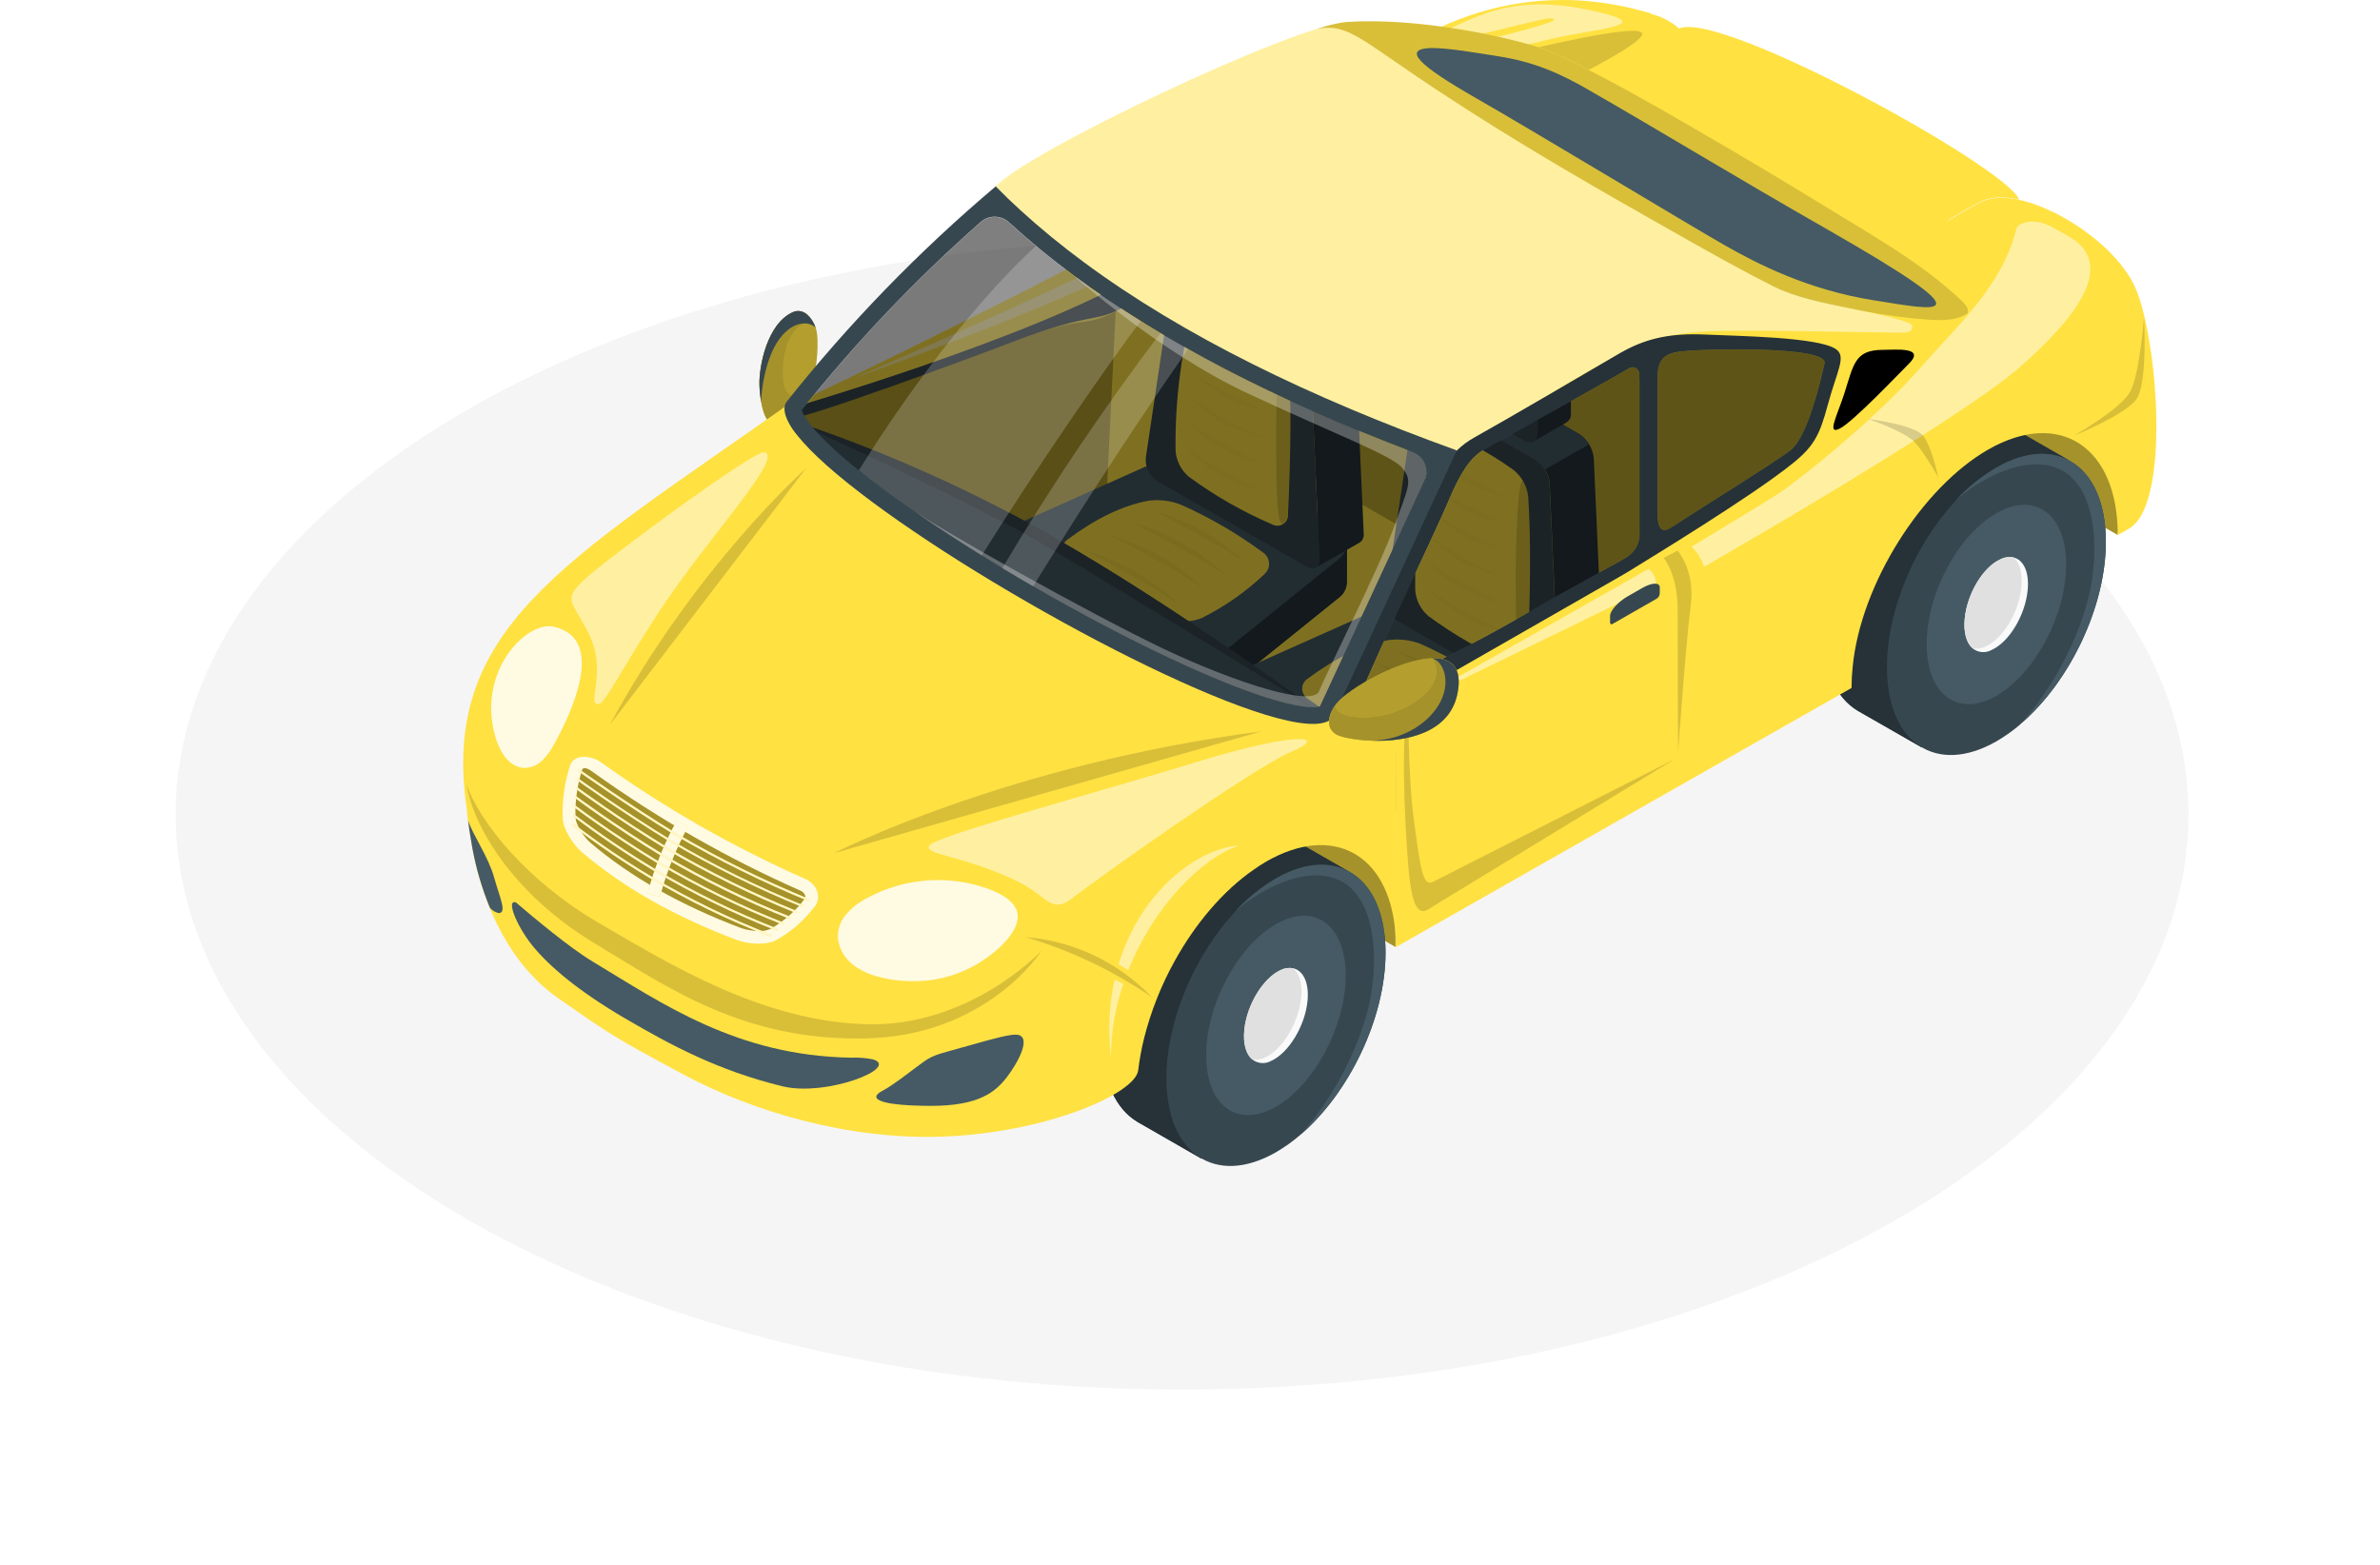 <svg width="149" height="98" viewBox="0 0 149 98" fill="none" xmlns="http://www.w3.org/2000/svg">
<g filter="url(#filter0_d_2578_33)">
<path d="M74.004 83C108.8 83 137.008 66.882 137.008 47C137.008 27.118 108.8 11 74.004 11C39.208 11 11 27.118 11 47C11 66.882 39.208 83 74.004 83Z" fill="#F5F5F5"/>
</g>
<path d="M103.363 0.834C101.942 0.469 95.881 -1.545 88.753 2.424C87.065 3.365 83.66 5.327 79.442 7.779C79.442 7.779 74.536 12.842 68.309 16.07C56.529 22.179 48.563 25.828 48.563 25.828C48.787 26.006 49.041 26.141 49.314 26.228C52.816 27.63 61.12 35.212 66.826 33.19C73.473 30.835 103.363 0.834 103.363 0.834Z" fill="#FFE142"/>
<path opacity="0.5" d="M53.486 23.666C53.486 23.666 67.468 17.588 69.435 16.372C70.964 15.447 72.409 14.393 73.755 13.221C74.413 12.596 74.255 14.688 70.811 16.593C66.195 19.161 53.486 23.666 53.486 23.666Z" fill="white"/>
<path d="M74.561 9.111C74.561 9.712 74.616 10.54 74.671 11.627C74.746 13.083 74.536 13.84 73.851 14.962C73.535 15.475 72.85 16.242 71.599 17.008C64.679 21.226 48.563 25.829 48.563 25.829L49.299 26.228L68.54 24.099L76.915 18.641L77.11 9.65L75.812 8.965L74.561 9.111Z" fill="#37474F"/>
<path d="M77.113 9.65V10.106C76.943 10.563 76.651 11.19 76.248 11.431C76.033 11.56 75.786 11.628 75.535 11.627C75.075 11.627 74.672 11.394 74.649 11.019C74.649 10.92 74.649 10.818 74.632 10.721C74.589 10.009 74.574 9.538 74.574 9.111L75.825 8.965L77.113 9.65Z" fill="#FFE142"/>
<path opacity="0.3" d="M77.113 9.65V10.106C76.943 10.563 76.651 11.19 76.248 11.431C76.033 11.56 75.786 11.628 75.535 11.627C75.075 11.627 74.672 11.394 74.649 11.019C74.649 10.92 74.649 10.818 74.632 10.721C74.589 10.009 74.574 9.538 74.574 9.111L75.825 8.965L77.113 9.65Z" fill="black"/>
<path d="M106.359 3.644C104.97 0.384 102.421 0.389 98.216 0.982C97.728 1.049 87.001 3.275 80.997 5.555C76.461 7.277 75.125 8.582 74.765 8.78C73.924 9.262 75.315 10.056 76.236 9.624C76.236 10.329 76.256 10.934 76.236 11.47C76.123 14.695 75.588 15.191 74.029 16.928C73.386 17.645 71.465 18.608 70.415 19.193C68.453 20.285 68.551 19.429 63.345 21.426C61.113 22.282 50.393 26.269 49.245 26.259L77.777 43.982L86.783 50.668L128.219 17.856L106.359 3.644Z" fill="#FFE142"/>
<path d="M76.289 9.602L79.629 7.374L107.155 22.273L102.767 24.784L102.772 41.618L76.289 26.448V9.602Z" fill="#FFE142"/>
<path opacity="0.25" d="M76.289 9.602L79.629 7.374L107.931 21.288L114.943 22.203L113.129 27.751L102.772 41.618L76.289 26.448V9.602Z" fill="black"/>
<path opacity="0.5" d="M83.991 4.83C81.787 5.503 80.301 5.919 80.854 6.215C81.407 6.51 95.559 2.677 98.324 2.18C101.088 1.684 103.227 1.461 99.795 0.692C96.73 0.014 94.766 0.233 92.942 0.863C91.119 1.493 87.671 3.361 87.671 3.361C87.671 3.361 96.517 1.2 96.85 1.158C97.183 1.116 98.018 1.158 95.939 1.741C93.861 2.324 86.208 4.165 83.991 4.83Z" fill="white"/>
<path opacity="0.3" d="M69.067 35.337C69.067 35.337 69.51 26.298 69.848 19.495C67.639 20.622 68.122 19.589 63.398 21.398C61.455 22.142 53.064 25.266 50.179 26.05L49.299 26.229L66.038 36.622L69.067 35.337Z" fill="black"/>
<path d="M84.322 34.095L81.035 34.03L76.031 31.19C75.565 30.957 75.054 30.825 74.532 30.799C74.011 30.774 73.489 30.857 73.002 31.043L66.945 33.758L62.79 33.676V36.082C62.79 36.353 62.983 36.631 63.378 36.856L74.26 43.089C74.701 43.314 75.196 43.413 75.691 43.374C76.185 43.335 76.658 43.16 77.057 42.868L83.812 37.425C83.96 37.319 84.082 37.181 84.169 37.022C84.256 36.862 84.305 36.685 84.312 36.504L84.322 34.095Z" fill="#37474F"/>
<path d="M63.378 34.449L74.261 40.682C74.701 40.906 75.197 41.005 75.691 40.966C76.185 40.927 76.658 40.752 77.058 40.461L83.812 35.017C84.543 34.432 84.472 33.578 83.657 33.114L76.029 28.782C75.562 28.55 75.052 28.417 74.53 28.392C74.008 28.367 73.487 28.45 73 28.636L63.451 32.911C62.598 33.293 62.563 33.983 63.378 34.449Z" fill="#455A64"/>
<path d="M84.325 34.097V36.496C84.325 36.496 84.325 36.496 84.312 36.496C84.305 36.677 84.257 36.855 84.17 37.015C84.083 37.175 83.961 37.313 83.812 37.419L77.057 42.86C76.674 43.148 76.216 43.32 75.736 43.356V40.952C76.216 40.917 76.675 40.745 77.057 40.456L83.812 35.012C83.961 34.908 84.085 34.771 84.174 34.613C84.263 34.454 84.314 34.278 84.325 34.097Z" fill="#263238"/>
<path d="M85.374 33.383C85.39 33.49 85.377 33.6 85.336 33.701C85.296 33.802 85.228 33.89 85.142 33.956L82.37 35.542C82.461 35.479 82.531 35.392 82.573 35.291C82.616 35.19 82.627 35.079 82.607 34.971L82.007 21.534C81.976 21.227 81.877 20.932 81.716 20.668C81.555 20.405 81.336 20.181 81.076 20.013L74.544 16.274C74.444 16.207 74.328 16.166 74.208 16.157C74.087 16.147 73.966 16.169 73.856 16.219L76.608 14.646C76.719 14.591 76.843 14.566 76.967 14.574C77.091 14.582 77.211 14.622 77.314 14.691L83.841 18.43C84.101 18.597 84.32 18.821 84.481 19.084C84.642 19.346 84.741 19.642 84.771 19.948L85.374 33.383Z" fill="#263238"/>
<path d="M74.545 16.278L81.074 20.017C81.334 20.185 81.552 20.408 81.713 20.67C81.874 20.933 81.974 21.227 82.005 21.533L82.605 34.965C82.63 35.526 82.255 35.752 81.765 35.461L72.469 30.139C72.218 29.979 72.017 29.754 71.888 29.488C71.759 29.221 71.706 28.925 71.736 28.631L73.509 16.762C73.515 16.645 73.552 16.532 73.618 16.435C73.683 16.338 73.774 16.26 73.88 16.211C73.987 16.161 74.105 16.141 74.222 16.153C74.339 16.165 74.451 16.208 74.545 16.278Z" fill="#37474F"/>
<path d="M84.482 19.092L81.73 20.675C81.572 20.408 81.352 20.182 81.087 20.017L74.555 16.279C74.455 16.212 74.339 16.171 74.218 16.162C74.098 16.152 73.977 16.174 73.867 16.224L76.619 14.651C76.73 14.596 76.854 14.571 76.978 14.579C77.102 14.586 77.222 14.627 77.325 14.696L83.852 18.435C84.112 18.6 84.328 18.826 84.482 19.092Z" fill="#455A64"/>
<path d="M83.342 17.139V13.795C83.342 11.39 81.793 8.552 79.885 7.458C79.009 6.962 78.211 6.915 77.601 7.242L75.494 8.458L76.43 10.232V13.184C76.447 13.488 76.535 13.784 76.689 14.048C76.842 14.312 77.056 14.536 77.313 14.703L79.419 15.908L81.003 18.913L83.087 17.712C83.177 17.648 83.248 17.561 83.293 17.46C83.338 17.359 83.355 17.248 83.342 17.139Z" fill="#263238"/>
<path d="M79.885 12.222L82.597 10.668C81.963 9.296 80.985 8.088 79.885 7.458C79.009 6.962 78.211 6.915 77.601 7.242L75.494 8.458L76.43 10.232V10.812L79.885 12.222Z" fill="#455A64"/>
<path d="M81.268 18.334V14.992C81.268 12.586 79.719 9.75 77.81 8.656C75.902 7.562 74.351 8.626 74.351 11.033V14.375C74.367 14.679 74.456 14.976 74.61 15.24C74.764 15.504 74.978 15.729 75.236 15.896L80.382 18.841C80.873 19.121 81.268 18.895 81.268 18.334Z" fill="#37474F"/>
<path d="M74.74 19.123C73.939 22.087 73.554 25.146 73.597 28.214C73.618 28.528 73.703 28.835 73.846 29.116C73.989 29.396 74.188 29.646 74.43 29.849C76.044 31.036 77.79 32.035 79.634 32.826C79.739 32.887 79.859 32.918 79.981 32.916C80.103 32.913 80.221 32.878 80.324 32.814C80.427 32.749 80.511 32.658 80.565 32.55C80.62 32.442 80.644 32.322 80.634 32.201C80.799 28.561 80.854 25.167 80.667 22.344C80.59 21.709 80.272 21.126 79.776 20.716C78.592 19.859 77.319 19.129 75.979 18.541C75.86 18.484 75.731 18.455 75.599 18.455C75.468 18.455 75.338 18.484 75.219 18.54C75.101 18.596 74.996 18.677 74.913 18.778C74.831 18.879 74.771 18.997 74.74 19.123Z" fill="#FFE142"/>
<path opacity="0.15" d="M80.555 32.506C80.596 32.407 80.62 32.302 80.625 32.196C80.79 28.556 80.845 25.162 80.658 22.338C80.624 22.025 80.527 21.721 80.372 21.445C80.01 20.934 79.872 25.234 79.885 27.856C79.897 30.479 79.92 33.066 80.352 32.769C80.37 32.757 80.387 32.743 80.402 32.729C80.46 32.659 80.511 32.584 80.555 32.506Z" fill="black"/>
<g opacity="0.15">
<path opacity="0.15" d="M74.201 27.984C74.201 27.984 74.281 28.032 74.411 28.118C74.541 28.205 74.734 28.324 74.959 28.471C75.409 28.763 76.012 29.14 76.633 29.49C77.253 29.84 77.884 30.168 78.362 30.406C78.612 30.525 78.802 30.632 78.947 30.696C79.092 30.761 79.167 30.81 79.167 30.81C79.167 30.81 79.077 30.795 78.917 30.758C78.757 30.721 78.539 30.671 78.281 30.584C78.024 30.498 77.724 30.391 77.411 30.259C77.256 30.188 77.093 30.121 76.933 30.036C76.773 29.952 76.615 29.867 76.455 29.788C76.142 29.602 75.835 29.411 75.557 29.21C75.306 29.029 75.065 28.835 74.834 28.63C74.629 28.451 74.474 28.285 74.361 28.173C74.249 28.061 74.201 27.984 74.201 27.984Z" fill="black"/>
<path opacity="0.15" d="M74.201 26.297C74.201 26.297 74.281 26.344 74.411 26.431C74.541 26.518 74.734 26.637 74.959 26.783C75.409 27.076 76.012 27.451 76.633 27.8C77.253 28.15 77.884 28.478 78.362 28.718C78.612 28.835 78.802 28.942 78.947 29.009C79.092 29.076 79.167 29.123 79.167 29.123L78.917 29.071C78.762 29.031 78.539 28.981 78.281 28.897C77.986 28.803 77.695 28.694 77.411 28.57C77.256 28.498 77.093 28.431 76.933 28.346C76.773 28.262 76.615 28.18 76.455 28.098C76.142 27.915 75.835 27.721 75.557 27.523C75.279 27.324 75.034 27.123 74.834 26.942C74.634 26.761 74.474 26.597 74.361 26.485C74.249 26.374 74.201 26.297 74.201 26.297Z" fill="black"/>
<path opacity="0.15" d="M74.56 24.894C74.56 24.894 74.632 24.936 74.755 25.015C74.877 25.095 75.055 25.201 75.255 25.335C75.673 25.603 76.231 25.943 76.806 26.251C77.382 26.558 77.974 26.839 78.422 27.055L78.963 27.32L79.165 27.424C79.165 27.424 79.083 27.412 78.94 27.382C78.797 27.352 78.592 27.305 78.352 27.236C78.077 27.157 77.805 27.066 77.539 26.96C77.394 26.898 77.241 26.844 77.094 26.769C76.946 26.695 76.794 26.623 76.644 26.546C76.493 26.469 76.351 26.382 76.211 26.298C76.071 26.213 75.938 26.117 75.808 26.03C75.574 25.863 75.35 25.683 75.138 25.491C74.95 25.325 74.807 25.171 74.707 25.067C74.607 24.963 74.56 24.894 74.56 24.894Z" fill="black"/>
<path opacity="0.15" d="M74.701 23.31L74.891 23.424C75.006 23.506 75.181 23.605 75.392 23.734C75.794 23.982 76.332 24.319 76.893 24.607C77.453 24.895 78.028 25.163 78.461 25.369L78.984 25.617C79.112 25.679 79.182 25.719 79.182 25.719L78.964 25.679C78.826 25.647 78.626 25.607 78.394 25.543C78.161 25.478 77.893 25.394 77.606 25.294C77.466 25.237 77.315 25.185 77.173 25.116C77.03 25.046 76.88 24.979 76.735 24.907C76.59 24.835 76.45 24.749 76.315 24.659C76.18 24.57 76.047 24.486 75.922 24.411C75.696 24.251 75.48 24.078 75.274 23.893C75.094 23.731 74.956 23.58 74.861 23.481C74.766 23.381 74.701 23.31 74.701 23.31Z" fill="black"/>
<path opacity="0.15" d="M74.952 21.799L75.132 21.905L75.595 22.196C76.053 22.489 76.525 22.758 77.011 23.002C77.539 23.268 78.089 23.498 78.512 23.692C78.935 23.885 79.19 24.029 79.19 24.029C78.937 23.99 78.687 23.938 78.439 23.873C77.897 23.738 77.369 23.548 76.866 23.305C76.728 23.233 76.593 23.161 76.463 23.084C76.333 23.007 76.213 22.92 76.093 22.836C75.88 22.683 75.677 22.518 75.485 22.34C75.294 22.173 75.116 21.992 74.952 21.799Z" fill="black"/>
<path opacity="0.15" d="M75.512 20.345C75.512 20.345 75.744 20.476 76.077 20.685C76.41 20.893 76.85 21.151 77.308 21.387C77.766 21.622 78.234 21.843 78.586 22.019C78.939 22.196 79.169 22.33 79.169 22.33C78.949 22.302 78.731 22.259 78.516 22.201C78.043 22.079 77.585 21.907 77.15 21.687C77.033 21.62 76.915 21.555 76.803 21.488C76.69 21.422 76.585 21.345 76.482 21.273C76.296 21.14 76.121 20.994 75.957 20.836C75.795 20.685 75.646 20.521 75.512 20.345Z" fill="black"/>
</g>
<path d="M71.949 31.342C70.233 31.645 68.534 32.516 66.85 33.769C66.747 33.837 66.662 33.929 66.604 34.037C66.545 34.145 66.515 34.266 66.515 34.389C66.515 34.512 66.545 34.633 66.604 34.741C66.662 34.849 66.747 34.941 66.85 35.009C68.888 36.489 71.087 37.737 73.405 38.731C74.006 38.958 74.673 38.941 75.261 38.681C76.7 37.96 78.023 37.03 79.186 35.922C79.279 35.832 79.351 35.723 79.396 35.602C79.441 35.481 79.458 35.351 79.446 35.223C79.434 35.095 79.393 34.971 79.326 34.86C79.26 34.749 79.169 34.654 79.061 34.583C77.461 33.405 75.738 32.402 73.92 31.593C73.294 31.35 72.617 31.264 71.949 31.342Z" fill="#FFE142"/>
<g opacity="0.2">
<path opacity="0.2" d="M67.774 34.397C67.774 34.397 67.882 34.424 68.065 34.481C68.247 34.538 68.515 34.62 68.815 34.729C69.574 35.014 70.31 35.357 71.017 35.754C71.72 36.15 72.39 36.603 73.018 37.108C73.304 37.338 73.578 37.582 73.838 37.84L72.903 37.265C72.345 36.92 71.6 36.471 70.839 36.046C70.079 35.622 69.308 35.21 68.725 34.905L68.022 34.533C67.87 34.451 67.774 34.397 67.774 34.397Z" fill="black"/>
<path opacity="0.2" d="M69.41 33.461L69.7 33.545C69.883 33.605 70.151 33.687 70.451 33.793C71.21 34.078 71.946 34.42 72.652 34.816C73.356 35.212 74.025 35.665 74.654 36.17C74.94 36.404 75.214 36.653 75.474 36.915L74.539 36.339C73.981 35.992 73.235 35.545 72.475 35.121C71.714 34.697 70.944 34.285 70.361 33.98L69.658 33.607C69.505 33.518 69.41 33.461 69.41 33.461Z" fill="black"/>
<path opacity="0.2" d="M70.816 32.67C70.816 32.67 70.921 32.697 71.107 32.754C71.292 32.811 71.557 32.893 71.857 33.002C72.616 33.288 73.352 33.629 74.059 34.025C74.762 34.421 75.431 34.874 76.06 35.379C76.346 35.613 76.62 35.861 76.88 36.124C76.88 36.124 76.505 35.895 75.945 35.548C75.385 35.201 74.639 34.757 73.881 34.33C73.123 33.903 72.35 33.496 71.767 33.191L71.064 32.819L70.816 32.67Z" fill="black"/>
<path opacity="0.2" d="M72.347 32.02C72.347 32.02 72.447 32.044 72.617 32.096C72.787 32.148 73.03 32.221 73.312 32.327C74.011 32.584 74.688 32.896 75.336 33.26C75.985 33.621 76.602 34.036 77.18 34.501C77.442 34.714 77.692 34.941 77.93 35.18C77.93 35.18 77.843 35.131 77.68 35.036C77.518 34.942 77.313 34.816 77.055 34.659C76.555 34.344 75.857 33.935 75.159 33.545C74.461 33.156 73.755 32.779 73.222 32.496L72.579 32.148C72.434 32.072 72.347 32.02 72.347 32.02Z" fill="black"/>
</g>
<path d="M99.327 42.821L96.04 42.757L91.037 39.916C90.57 39.684 90.059 39.551 89.537 39.527C89.016 39.502 88.494 39.585 88.007 39.772L81.956 42.484L77.803 42.402V44.808C77.803 45.079 77.995 45.357 78.391 45.583L89.273 51.815C89.714 52.04 90.209 52.139 90.703 52.1C91.197 52.061 91.671 51.886 92.07 51.594L98.825 46.153C98.973 46.047 99.095 45.908 99.181 45.748C99.268 45.589 99.317 45.411 99.325 45.23L99.327 42.821Z" fill="#37474F"/>
<path d="M78.382 43.175L89.265 49.408C89.705 49.633 90.201 49.732 90.695 49.693C91.189 49.654 91.663 49.479 92.062 49.187L98.816 43.746C99.547 43.158 99.477 42.304 98.661 41.84L91.036 37.508C90.569 37.277 90.058 37.144 89.537 37.12C89.015 37.095 88.494 37.178 88.006 37.365L78.452 41.63C77.602 42.019 77.567 42.709 78.382 43.175Z" fill="#455A64"/>
<path d="M99.329 42.823V45.225C99.322 45.406 99.273 45.584 99.186 45.744C99.1 45.904 98.977 46.042 98.828 46.148L92.074 51.589C91.691 51.877 91.232 52.049 90.753 52.085V49.681C91.232 49.645 91.691 49.472 92.074 49.185L98.828 43.726C98.974 43.622 99.094 43.487 99.181 43.331C99.267 43.174 99.318 43.001 99.329 42.823Z" fill="#263238"/>
<path d="M100.378 42.111C100.395 42.218 100.382 42.328 100.341 42.428C100.3 42.529 100.232 42.616 100.145 42.682L97.373 44.267C97.466 44.206 97.539 44.12 97.583 44.018C97.627 43.917 97.641 43.805 97.623 43.696L97.02 30.266C96.99 29.96 96.89 29.664 96.729 29.401C96.568 29.138 96.35 28.914 96.09 28.745L89.548 25.006C89.448 24.939 89.332 24.899 89.212 24.89C89.092 24.881 88.971 24.903 88.862 24.954L91.614 23.381C91.725 23.326 91.849 23.301 91.973 23.309C92.097 23.317 92.217 23.357 92.32 23.426L98.847 27.165C99.107 27.332 99.326 27.556 99.487 27.819C99.648 28.082 99.747 28.377 99.777 28.683L100.378 42.111Z" fill="#263238"/>
<path d="M89.551 25.007L96.08 28.746C96.34 28.914 96.558 29.138 96.719 29.401C96.88 29.663 96.98 29.958 97.011 30.264L97.611 43.697C97.636 44.257 97.261 44.483 96.773 44.193L87.477 38.871C87.226 38.711 87.024 38.486 86.895 38.22C86.765 37.953 86.712 37.657 86.741 37.363L88.515 25.503C88.519 25.385 88.554 25.271 88.619 25.172C88.683 25.073 88.774 24.994 88.881 24.943C88.988 24.892 89.107 24.871 89.225 24.882C89.343 24.893 89.456 24.936 89.551 25.007Z" fill="#37474F"/>
<path d="M99.49 27.818L96.715 29.403C96.558 29.135 96.337 28.908 96.072 28.743L89.548 25.006C89.448 24.939 89.332 24.899 89.212 24.89C89.092 24.881 88.971 24.903 88.862 24.954L91.614 23.381C91.725 23.326 91.849 23.301 91.973 23.309C92.097 23.317 92.217 23.357 92.32 23.426L98.847 27.165C99.11 27.329 99.331 27.552 99.49 27.818Z" fill="#455A64"/>
<path d="M98.349 25.866V22.527C98.349 20.123 96.8 17.285 94.889 16.193C94.013 15.697 93.215 15.647 92.605 15.975L90.496 17.19L91.432 18.967V21.907C91.448 22.211 91.537 22.507 91.691 22.771C91.845 23.035 92.06 23.259 92.317 23.425L94.421 24.631L96.005 27.636L98.089 26.435C98.179 26.371 98.25 26.285 98.296 26.185C98.342 26.086 98.36 25.976 98.349 25.866Z" fill="#263238"/>
<path d="M94.889 20.948L97.601 19.395C96.968 18.026 95.99 16.815 94.889 16.187C94.013 15.691 93.215 15.641 92.605 15.969L90.496 17.184L91.432 18.961V19.539L94.889 20.948Z" fill="#455A64"/>
<path d="M96.272 27.062V23.72C96.272 21.313 94.724 18.478 92.815 17.383C90.906 16.289 89.357 17.354 89.357 19.76V23.102C89.374 23.407 89.462 23.703 89.616 23.967C89.769 24.232 89.983 24.456 90.24 24.623L95.389 27.571C95.877 27.849 96.272 27.623 96.272 27.062Z" fill="#37474F"/>
<path d="M89.747 27.851C88.943 30.815 88.557 33.875 88.601 36.944C88.623 37.258 88.707 37.564 88.85 37.844C88.994 38.124 89.192 38.374 89.434 38.577C91.048 39.764 92.794 40.763 94.638 41.554C94.743 41.613 94.862 41.643 94.984 41.641C95.105 41.638 95.223 41.603 95.326 41.539C95.428 41.475 95.512 41.385 95.567 41.278C95.622 41.171 95.647 41.051 95.638 40.931C95.801 37.289 95.858 33.895 95.668 31.071C95.592 30.436 95.273 29.854 94.778 29.444C93.594 28.586 92.321 27.856 90.98 27.268C90.862 27.213 90.733 27.184 90.602 27.185C90.471 27.185 90.342 27.214 90.224 27.27C90.106 27.326 90.002 27.407 89.92 27.507C89.837 27.608 89.778 27.725 89.747 27.851Z" fill="#FFE142"/>
<path opacity="0.15" d="M95.559 41.233C95.602 41.136 95.627 41.032 95.632 40.925C95.794 37.283 95.852 33.889 95.662 31.066C95.63 30.752 95.533 30.447 95.376 30.173C95.014 29.662 94.876 33.964 94.888 36.586C94.901 39.209 94.926 41.796 95.359 41.496L95.409 41.456C95.465 41.386 95.515 41.311 95.559 41.233Z" fill="black"/>
<g opacity="0.15">
<path opacity="0.15" d="M89.209 36.719L89.419 36.853C89.549 36.942 89.739 37.059 89.965 37.205C90.417 37.498 91.02 37.875 91.638 38.225C92.256 38.575 92.889 38.902 93.369 39.14C93.62 39.259 93.81 39.366 93.952 39.431C94.095 39.495 94.172 39.545 94.172 39.545C94.172 39.545 94.085 39.53 93.922 39.493C93.76 39.455 93.544 39.406 93.287 39.319C92.991 39.226 92.7 39.117 92.416 38.994C92.261 38.922 92.098 38.855 91.941 38.771C91.783 38.686 91.621 38.604 91.46 38.523C91.148 38.339 90.84 38.145 90.565 37.944C90.313 37.763 90.071 37.57 89.839 37.364C89.634 37.185 89.479 37.019 89.369 36.907C89.259 36.796 89.209 36.719 89.209 36.719Z" fill="black"/>
<path opacity="0.15" d="M89.209 35.023L89.419 35.156C89.549 35.246 89.739 35.362 89.965 35.509C90.417 35.801 91.02 36.176 91.638 36.526C92.256 36.876 92.889 37.203 93.369 37.444C93.62 37.563 93.81 37.67 93.952 37.734C94.095 37.799 94.172 37.848 94.172 37.848L93.922 37.796C93.767 37.757 93.544 37.707 93.287 37.623C92.991 37.529 92.7 37.419 92.416 37.295C92.261 37.223 92.098 37.159 91.941 37.074C91.783 36.99 91.621 36.906 91.46 36.826C91.148 36.643 90.84 36.449 90.565 36.251C90.29 36.052 90.042 35.851 89.839 35.67C89.637 35.489 89.479 35.325 89.369 35.214C89.259 35.102 89.209 35.023 89.209 35.023Z" fill="black"/>
<path opacity="0.15" d="M89.562 33.619C89.562 33.619 89.635 33.661 89.758 33.741C89.88 33.82 90.058 33.929 90.258 34.063C90.673 34.329 91.231 34.669 91.806 34.976C92.382 35.284 92.975 35.564 93.423 35.78L93.963 36.046L94.166 36.15C94.166 36.15 94.083 36.15 93.941 36.108C93.798 36.066 93.593 36.033 93.353 35.961C93.077 35.883 92.806 35.791 92.54 35.686C92.394 35.624 92.242 35.569 92.094 35.495C91.947 35.42 91.794 35.348 91.644 35.274C91.494 35.2 91.351 35.108 91.211 35.026C91.071 34.944 90.938 34.845 90.808 34.758C90.574 34.592 90.35 34.412 90.138 34.22C89.953 34.053 89.808 33.9 89.708 33.795C89.608 33.691 89.562 33.619 89.562 33.619Z" fill="black"/>
<path opacity="0.15" d="M89.709 32.035C89.709 32.035 89.779 32.075 89.899 32.152C90.019 32.229 90.189 32.33 90.4 32.459C90.802 32.708 91.34 33.045 91.9 33.333C92.461 33.621 93.034 33.889 93.469 34.094L93.992 34.343C94.117 34.405 94.187 34.444 94.187 34.444L93.969 34.405C93.832 34.372 93.632 34.335 93.399 34.268C93.166 34.201 92.899 34.119 92.611 34.02C92.471 33.963 92.323 33.911 92.178 33.841C92.033 33.772 91.885 33.705 91.74 33.633C91.595 33.561 91.455 33.474 91.32 33.385C91.185 33.295 91.052 33.211 90.927 33.137C90.702 32.976 90.487 32.802 90.282 32.616C90.102 32.455 89.964 32.303 89.867 32.204C89.769 32.105 89.709 32.035 89.709 32.035Z" fill="black"/>
<path opacity="0.15" d="M89.96 30.524L90.14 30.631C90.25 30.703 90.41 30.802 90.603 30.921C91.06 31.215 91.531 31.485 92.016 31.73C92.544 31.993 93.095 32.226 93.505 32.417C93.915 32.608 94.183 32.755 94.183 32.755C93.93 32.716 93.68 32.664 93.432 32.599C92.889 32.464 92.36 32.273 91.856 32.03C91.721 31.959 91.584 31.887 91.454 31.81C91.323 31.733 91.203 31.646 91.083 31.561C90.87 31.41 90.666 31.244 90.475 31.065C90.29 30.898 90.118 30.718 89.96 30.524Z" fill="black"/>
<path opacity="0.15" d="M90.515 29.07C90.515 29.07 90.75 29.202 91.08 29.41C91.41 29.619 91.853 29.879 92.311 30.112C92.769 30.346 93.237 30.569 93.589 30.745C93.942 30.921 94.172 31.058 94.172 31.058C93.953 31.028 93.735 30.984 93.522 30.926C93.048 30.805 92.589 30.633 92.153 30.413C92.036 30.348 91.918 30.284 91.805 30.214C91.693 30.145 91.588 30.07 91.485 29.998C91.299 29.866 91.124 29.72 90.96 29.562C90.799 29.41 90.65 29.245 90.515 29.07Z" fill="black"/>
</g>
<path d="M86.959 40.069C85.242 40.374 83.546 41.243 81.86 42.496C81.757 42.564 81.672 42.656 81.614 42.764C81.555 42.872 81.524 42.993 81.524 43.116C81.524 43.239 81.555 43.36 81.614 43.468C81.672 43.576 81.757 43.669 81.86 43.736C83.897 45.217 86.096 46.465 88.415 47.458C89.014 47.686 89.681 47.669 90.268 47.411C91.705 46.683 93.025 45.748 94.186 44.637C94.279 44.547 94.351 44.438 94.397 44.317C94.442 44.196 94.459 44.066 94.447 43.937C94.435 43.809 94.394 43.685 94.327 43.574C94.26 43.463 94.169 43.368 94.061 43.297C92.461 42.119 90.737 41.117 88.92 40.307C88.295 40.072 87.622 39.99 86.959 40.069Z" fill="#FFE142"/>
<g opacity="0.2">
<path opacity="0.2" d="M82.779 43.117C82.779 43.117 82.887 43.145 83.072 43.202C83.257 43.259 83.52 43.34 83.823 43.45C84.581 43.734 85.316 44.075 86.022 44.472C86.725 44.868 87.395 45.321 88.023 45.827C88.309 46.057 88.584 46.301 88.846 46.558L87.91 45.983C87.352 45.638 86.604 45.189 85.844 44.765C85.083 44.34 84.313 43.931 83.732 43.626L83.029 43.251C82.874 43.177 82.779 43.117 82.779 43.117Z" fill="black"/>
<path opacity="0.2" d="M84.416 42.187L84.709 42.273C84.891 42.33 85.156 42.412 85.459 42.522C86.218 42.806 86.954 43.148 87.661 43.544C88.364 43.94 89.033 44.393 89.662 44.898C89.948 45.133 90.222 45.381 90.483 45.643L89.547 45.067C88.989 44.722 88.244 44.273 87.483 43.849C86.723 43.425 85.952 43.013 85.372 42.708L84.666 42.335C84.511 42.244 84.416 42.187 84.416 42.187Z" fill="black"/>
<path opacity="0.2" d="M85.821 41.395L86.112 41.48C86.297 41.539 86.562 41.621 86.862 41.728C87.621 42.013 88.357 42.354 89.064 42.75C89.767 43.147 90.436 43.6 91.065 44.105C91.351 44.339 91.625 44.587 91.885 44.849L90.962 44.273C90.404 43.926 89.659 43.48 88.898 43.053C88.138 42.626 87.367 42.219 86.784 41.914L86.082 41.542C85.916 41.453 85.821 41.395 85.821 41.395Z" fill="black"/>
<path opacity="0.2" d="M87.352 40.745C87.352 40.745 87.452 40.77 87.622 40.822C87.792 40.874 88.034 40.946 88.32 41.053C89.017 41.311 89.693 41.623 90.341 41.986C90.99 42.346 91.607 42.761 92.185 43.226C92.447 43.44 92.697 43.666 92.935 43.906C92.935 43.906 92.848 43.856 92.698 43.765L92.075 43.385C91.559 43.07 90.874 42.663 90.176 42.271C89.478 41.879 88.775 41.504 88.242 41.221L87.599 40.874C87.439 40.797 87.352 40.745 87.352 40.745Z" fill="black"/>
</g>
<path d="M132.572 33.489L121.342 27.058L127.581 23.485L133.653 27.289L132.572 33.489Z" fill="#FFE142"/>
<path opacity="0.35" d="M132.572 33.489L121.342 27.058L127.581 23.485L133.653 27.289L132.572 33.489Z" fill="black"/>
<path d="M127.837 31.951L129.451 28.776L125.613 26.573C124.393 25.878 122.767 25.955 120.983 26.977C117.193 29.148 114.121 34.745 114.118 39.481C114.118 41.962 114.961 43.699 116.31 44.503L116.365 44.535L120.3 46.788L122.001 43.439C125.236 41.005 127.712 36.184 127.837 31.951Z" fill="#37474F"/>
<path d="M127.837 31.951L129.451 28.776L125.613 26.573C124.393 25.878 122.767 25.955 120.983 26.977C117.193 29.148 114.121 34.745 114.118 39.481C114.118 41.962 114.961 43.699 116.31 44.503L116.365 44.535L120.3 46.788L122.001 43.439C125.236 41.005 127.712 36.184 127.837 31.951Z" fill="#263238"/>
<path d="M131.839 33.916C131.839 37.999 129.555 42.723 126.495 45.328C126.494 45.332 126.494 45.337 126.495 45.341C126.028 45.741 125.526 46.099 124.994 46.41C121.204 48.581 118.129 46.502 118.132 41.766C118.132 38.19 119.883 34.117 122.385 31.405C122.393 31.398 122.399 31.391 122.405 31.382C123.153 30.554 124.023 29.843 124.986 29.273C128.767 27.102 131.839 29.182 131.839 33.916Z" fill="#37474F"/>
<path d="M124.987 32.131C127.399 30.749 129.355 32.188 129.355 35.344C129.355 38.5 127.389 42.179 124.987 43.561C122.585 44.943 120.619 43.504 120.619 40.336C120.619 37.167 122.565 33.51 124.987 32.131Z" fill="#455A64"/>
<path d="M126.942 36.957C126.789 38.527 125.781 40.199 124.69 40.691C124.506 40.795 124.294 40.842 124.082 40.826C123.87 40.809 123.668 40.73 123.502 40.599C123.117 40.279 122.914 39.606 123.002 38.733C123.154 37.163 124.157 35.49 125.253 35.011C125.499 34.886 125.78 34.847 126.051 34.902C126.682 35.041 127.054 35.813 126.942 36.957Z" fill="#FAFAFA"/>
<path d="M126.551 36.759C126.396 38.33 125.39 40.002 124.299 40.481C124.054 40.605 123.774 40.644 123.504 40.59C123.119 40.27 122.916 39.597 123.004 38.724C123.156 37.154 124.159 35.481 125.255 35.003C125.501 34.877 125.782 34.839 126.053 34.893C126.436 35.216 126.636 35.878 126.551 36.759Z" fill="#E0E0E0"/>
<path d="M131.838 33.916C131.838 37.999 129.554 42.723 126.494 45.328C128.305 43.371 130.182 40.096 130.847 36.975C131.428 34.245 131.21 30.325 128.846 29.335C126.482 28.346 123.367 30.432 122.379 31.382C123.135 30.552 124.014 29.841 124.986 29.273C128.766 27.102 131.838 29.182 131.838 33.916Z" fill="#455A64"/>
<path d="M133.701 18.058C132.31 14.798 126.509 11.412 124.032 12.642C123.261 13.022 121.07 14.339 118.308 15.917C118.308 15.917 109.224 21.376 108.386 21.847C108.386 21.847 112.727 21.775 113.712 22.127C114.698 22.48 114.503 23.229 114.438 23.507L113.937 25.105C112.807 30.563 104.253 32.796 102.43 34.813C101.787 35.53 101.259 35.786 100.216 36.381C99.172 36.977 92.673 40.577 91.747 41.108C90.079 42.063 87.377 43.281 87.377 43.281V59.301L115.916 43.072C115.916 42.633 115.94 42.194 115.986 41.758C116.487 36.547 120.344 30.509 124.472 28.146C128.95 25.581 132.583 27.978 132.583 33.501L133.308 33.086C135.897 31.533 135.089 21.304 133.701 18.058Z" fill="#FFE142"/>
<path d="M117.873 21.904C116.122 21.904 116.049 22.809 115.476 24.6C115.026 26.01 114.33 27.26 115.178 26.833C116.026 26.407 118.943 23.325 119.486 22.792C120.607 21.695 118.673 21.904 117.873 21.904Z" fill="black"/>
<path d="M126.41 12.499C125.487 12.296 124.646 12.308 124.018 12.621C123.248 13.003 121.054 14.323 118.292 15.901L114.574 18.024L94.761 6.703C94.761 6.703 102.446 2.813 105.173 1.768C107.9 0.724 125.639 10.472 126.41 12.499Z" fill="#FFE142"/>
<path opacity="0.5" d="M87.908 44.303L103.204 35.619C103.359 35.736 103.483 35.889 103.564 36.065C103.645 36.24 103.68 36.434 103.666 36.626L87.908 44.303Z" fill="white"/>
<path d="M100.939 39.072C100.925 39.08 100.909 39.084 100.893 39.084C100.876 39.084 100.861 39.079 100.847 39.071C100.833 39.063 100.821 39.052 100.813 39.038C100.804 39.025 100.799 39.009 100.799 38.993V38.559C100.799 38.231 101.299 37.681 101.905 37.333L102.805 36.817C103.416 36.467 103.911 36.45 103.911 36.778V37.132C103.911 37.205 103.892 37.277 103.855 37.34C103.818 37.403 103.765 37.456 103.701 37.492L100.939 39.072Z" fill="#37474F"/>
<path opacity="0.5" d="M111.781 30.605C110.996 31.188 106.528 33.83 105.902 34.224C106.265 34.574 106.533 35.007 106.683 35.485C106.683 35.485 122.564 26.394 126.446 22.99C130.329 19.586 132.45 16.416 129.448 14.766C128.538 14.269 127.697 13.59 126.589 13.996C126.509 14.023 126.435 14.064 126.371 14.118C126.275 14.229 126.211 14.365 126.189 14.51C125.308 17.897 122.514 20.432 120.26 22.99C118.051 25.501 114.556 28.545 111.781 30.605Z" fill="white"/>
<path opacity="0.15" d="M82.589 6.477C82.589 6.477 101.404 1.222 102.74 2.011C104.076 2.8 86.309 10.566 86.309 10.566L82.589 6.477Z" fill="black"/>
<path opacity="0.15" d="M89.711 55.211C89.038 55.566 88.903 54.134 88.517 51.348C88.132 48.562 88.172 43.893 88.172 43.893C87.709 45.982 87.902 51.043 88.172 54.286C88.442 57.529 89.058 57.226 89.711 56.745L104.868 47.515L89.711 55.211Z" fill="black"/>
<path opacity="0.15" d="M104.153 34.93C104.153 34.93 105.029 35.942 105.029 38.155C105.029 40.8 105.056 47.087 105.056 47.087C105.056 47.087 105.557 40.093 105.849 37.907C106.142 35.721 105.026 34.476 105.026 34.476L104.153 34.93Z" fill="black"/>
<path opacity="0.15" d="M121.343 29.881C121.343 29.881 120.953 27.995 120.405 27.288C119.857 26.581 116.95 26.229 116.95 26.229C116.95 26.229 119.229 27.008 119.86 27.675C120.49 28.342 121.343 29.881 121.343 29.881Z" fill="black"/>
<path opacity="0.15" d="M129.818 27.288C129.818 27.288 132.715 25.643 133.338 24.559C133.961 23.475 134.224 19.87 134.224 19.87C134.224 19.87 134.474 24.014 133.741 25.006C133.008 25.998 129.818 27.288 129.818 27.288Z" fill="black"/>
<path d="M122.846 18.835C120.39 16.505 117.388 14.818 114.511 13.054C111.634 11.29 108.789 9.581 105.892 7.921C103.506 6.546 101.109 5.192 98.638 3.951C97.979 3.612 97.301 3.31 96.609 3.046L96.346 2.954H96.314C95.971 2.847 95.54 2.723 95.043 2.597C92.493 1.939 88.148 1.138 84.33 1.376C81.003 1.584 64.202 9.551 62.345 11.68C61.481 12.647 60.667 13.657 59.906 14.707C59.906 14.707 62.198 12.953 63.321 13.357C64.227 13.684 70.711 19.488 75.079 21.793C80.293 24.522 87.495 27.226 89.286 28.03C91.077 28.834 89.964 30.982 89.964 30.982C90.792 29.68 91.198 28.945 92.216 28.097C94.087 26.536 101.605 22.659 101.722 22.599C102.763 22.065 103.905 21.751 105.074 21.678L112.907 21.927L121.846 20.038C122.318 20.021 122.779 19.886 123.184 19.644C123.304 19.341 123.069 19.051 122.846 18.835Z" fill="#FFE142"/>
<path opacity="0.5" d="M91.323 28.701C93.62 26.865 96.055 25.206 98.608 23.738C103.001 21.188 104.149 20.724 108.689 20.704C112.152 20.689 115.624 20.796 119.089 20.828C119.246 20.842 119.403 20.816 119.547 20.751C119.617 20.716 119.672 20.656 119.699 20.583C119.727 20.51 119.725 20.429 119.694 20.357C119.632 20.276 119.544 20.218 119.444 20.193C117.053 19.355 113.29 19.064 111.023 17.925C109.077 16.945 107.178 15.874 105.27 14.799C100.056 11.849 95.143 9.053 89.969 5.634C85.143 2.449 84.435 1.459 82.464 1.796C76.973 3.503 63.952 9.812 62.335 11.673L62.315 11.698L62.335 12.633C62.335 12.633 62.618 12.881 63.118 13.306C63.184 13.314 63.249 13.329 63.311 13.35C64.132 13.648 69.533 18.442 73.798 21.042C74.224 21.29 74.651 21.538 75.079 21.771C79.582 24.123 85.541 26.455 88.251 27.569C90.107 28.276 91.323 28.701 91.323 28.701Z" fill="white"/>
<path opacity="0.15" d="M119.71 19.927C118.325 19.777 116.949 19.555 115.588 19.262C114.047 18.944 112.433 18.642 111.014 17.93C109.068 16.95 107.169 15.878 105.261 14.803C100.05 11.853 95.134 9.057 89.96 5.638C85.137 2.455 84.426 1.463 82.455 1.8C83.057 1.593 83.679 1.45 84.311 1.373C88.877 1.091 94.195 2.291 96.294 2.951C97.094 3.229 97.871 3.567 98.618 3.961C101.09 5.179 103.487 6.546 105.873 7.931C108.77 9.601 111.643 11.313 114.492 13.064C117.369 14.828 120.371 16.515 122.827 18.845C123.05 19.056 123.285 19.341 123.17 19.632C122.51 20.058 121.669 20.066 120.881 20.026C120.501 19.996 120.103 19.966 119.71 19.927Z" fill="black"/>
<path d="M114.521 14.433C108.437 10.96 104.104 8.293 99.381 5.586C97.659 4.593 96.038 3.869 93.767 3.517C92.586 3.333 90.625 2.988 89.564 3.006C87.765 3.072 88.814 4.087 92.413 6.147C96.013 8.206 105.838 14.136 107.924 15.326C110.01 16.517 113.178 18.145 117.3 18.8C121.423 19.455 124.538 20.169 114.521 14.433Z" fill="#455A64"/>
<path d="M114.898 21.832C113.712 21.103 108.946 21.046 106.752 20.946C104.623 20.849 103.157 21.175 101.726 21.939C101.629 21.988 101.531 22.041 101.436 22.098C100.28 22.777 94.146 26.367 92.342 27.367C90.539 28.367 90.266 29.628 89.39 31.434C88.515 33.24 83.544 43.365 83.274 44.764C83.004 46.164 90.461 42.373 90.461 42.373L101.431 36.088C101.859 35.84 101.976 35.771 102.494 35.446C103.012 35.121 109.737 31.047 112.298 28.958C113.577 27.918 113.937 27.184 114.427 25.353C115.015 23.172 115.641 22.289 114.898 21.832ZM101.734 34.942C100.896 35.458 98.732 36.545 95.462 38.465C91.272 40.931 85.085 43.777 85.043 43.794C86.336 40.626 89.998 33.012 90.674 31.389C91.349 29.767 92.012 28.645 92.893 28.164C94.834 27.087 100.848 23.735 102.009 23.05C102.068 23.015 102.134 22.996 102.203 22.994C102.271 22.992 102.339 23.007 102.4 23.038C102.461 23.069 102.512 23.115 102.55 23.171C102.588 23.228 102.611 23.293 102.617 23.36C102.632 23.507 102.639 23.683 102.639 23.894V33.3C102.667 33.631 102.596 33.963 102.435 34.255C102.274 34.547 102.03 34.786 101.734 34.942ZM114.227 22.743C114.02 23.626 113.212 27.285 112.111 28.171C111.258 28.858 106.409 31.853 104.623 33.024C103.918 33.488 103.773 32.868 103.773 32.109C103.773 30.186 103.773 26.154 103.773 23.881C103.73 22.678 104.038 22.202 105.024 22.033C106.252 21.825 114.477 21.631 114.227 22.743Z" fill="#263238"/>
<path opacity="0.5" d="M101.735 34.941C100.897 35.457 98.733 36.544 95.463 38.465C91.273 40.931 85.087 43.776 85.044 43.794C86.337 40.626 90 33.011 90.675 31.389C91.351 29.766 92.014 28.644 92.894 28.163C94.836 27.086 100.85 23.734 102.01 23.05C102.069 23.015 102.136 22.995 102.204 22.993C102.273 22.991 102.34 23.006 102.401 23.037C102.462 23.068 102.514 23.114 102.552 23.171C102.59 23.227 102.613 23.292 102.618 23.36C102.633 23.506 102.641 23.682 102.641 23.893V33.299C102.668 33.63 102.597 33.963 102.436 34.255C102.275 34.547 102.032 34.785 101.735 34.941Z" fill="black"/>
<path opacity="0.5" d="M114.228 22.743C114.02 23.626 113.212 27.286 112.111 28.172C111.258 28.859 106.41 31.854 104.624 33.025C103.918 33.489 103.773 32.868 103.773 32.109C103.773 30.186 103.773 26.155 103.773 23.882C103.731 22.679 104.039 22.202 105.024 22.034C106.253 21.825 114.478 21.632 114.228 22.743Z" fill="black"/>
<path d="M81.882 44.152C79.043 42.058 72.771 37.565 66.229 33.779C58.006 29.02 49.315 26.232 49.298 26.227C49.533 27.107 50.937 28.507 52.825 30.027C54.161 31.109 55.67 32.213 57.411 33.374C61.529 36.223 65.429 38.19 66.842 39.026C73.92 42.832 81.122 45.792 82.31 44.39C82.31 44.39 81.885 44.157 81.882 44.152Z" fill="#455A64"/>
<path d="M82.312 44.39C81.974 44.182 70.781 37.339 65.61 34.255C60.687 31.318 50.535 26.78 49.302 26.227C55.191 28.161 60.864 30.692 66.231 33.779C72.773 37.565 79.475 42.294 82.312 44.39Z" fill="#37474F"/>
<path d="M51.024 23.234L50.774 24.276C50.193 25.355 48.91 26.715 48.45 26.603C48.037 26.504 47.784 25.909 47.657 25.174C47.595 24.823 47.559 24.468 47.549 24.112C47.509 22.956 48.027 20.264 49.643 19.547C49.805 19.478 49.985 19.461 50.157 19.5C50.329 19.538 50.484 19.629 50.601 19.761C50.817 19.975 50.977 20.238 51.069 20.527C51.337 21.326 51.061 23.192 51.024 23.234Z" fill="#FFE142"/>
<path opacity="0.3" d="M51.024 23.234C50.939 23.666 50.774 24.276 50.774 24.276C50.193 25.355 48.91 26.715 48.45 26.603C48.037 26.504 47.784 25.909 47.657 25.174C47.595 24.823 47.559 24.468 47.549 24.112C47.509 22.956 48.027 20.264 49.643 19.547C49.805 19.478 49.985 19.461 50.157 19.5C50.329 19.538 50.484 19.629 50.601 19.761C50.817 19.975 50.977 20.238 51.069 20.527C51.337 21.326 51.061 23.192 51.024 23.234Z" fill="black"/>
<path d="M50.773 24.276C50.192 25.355 48.909 26.715 48.449 26.603C48.036 26.504 47.783 25.909 47.656 25.174C47.594 24.823 47.558 24.468 47.548 24.112C47.508 22.956 48.026 20.264 49.642 19.547C49.804 19.478 49.984 19.461 50.156 19.5C50.328 19.538 50.483 19.629 50.6 19.761L50.38 20.257C49.249 20.733 48.944 22.465 49.049 23.78C49.154 25.095 50.125 24.956 50.773 24.276Z" fill="#FFE142"/>
<path opacity="0.35" d="M50.773 24.276C50.192 25.355 48.909 26.715 48.449 26.603C48.036 26.504 47.783 25.909 47.656 25.174C47.594 24.823 47.558 24.468 47.548 24.112C47.508 22.956 48.026 20.264 49.642 19.547C49.804 19.478 49.984 19.461 50.156 19.5C50.328 19.538 50.483 19.629 50.6 19.761L50.38 20.257C49.249 20.733 48.944 22.465 49.049 23.78C49.154 25.095 50.125 24.956 50.773 24.276Z" fill="black"/>
<path d="M51.065 20.518C50.657 20.089 49.642 20.066 48.788 21.23C47.935 22.393 47.655 24.391 47.653 25.165C47.591 24.814 47.555 24.459 47.545 24.103C47.505 22.947 48.023 20.255 49.639 19.538C50.315 19.24 50.872 19.925 51.065 20.518Z" fill="#37474F"/>
<path d="M87.366 59.289L76.136 52.855L82.375 49.285L87.366 52.153V59.289Z" fill="#FFE142"/>
<path opacity="0.35" d="M87.366 59.289L76.136 52.855L82.375 49.285L87.366 52.153V59.289Z" fill="black"/>
<path d="M82.742 57.69L84.355 54.514L80.518 52.311C79.297 51.616 77.671 51.693 75.887 52.715C72.097 54.886 69.022 60.483 69.022 65.22C69.022 67.701 69.865 69.438 71.214 70.241L71.269 70.274L75.202 72.531L76.903 69.182C80.13 66.736 82.617 61.915 82.742 57.69Z" fill="#37474F"/>
<path d="M82.742 57.69L84.355 54.514L80.518 52.311C79.297 51.616 77.671 51.693 75.887 52.715C72.097 54.886 69.022 60.483 69.022 65.22C69.022 67.701 69.865 69.438 71.214 70.241L71.269 70.274L75.202 72.531L76.903 69.182C80.13 66.736 82.617 61.915 82.742 57.69Z" fill="#263238"/>
<path d="M86.742 59.645C86.742 63.729 84.458 68.453 81.398 71.058C81.395 71.059 81.393 71.061 81.39 71.063C81.388 71.065 81.387 71.067 81.386 71.07C80.919 71.471 80.416 71.828 79.885 72.14C76.095 74.311 73.017 72.231 73.022 67.495C73.022 63.92 74.774 59.846 77.275 57.134C77.283 57.128 77.29 57.12 77.295 57.112C78.047 56.279 78.923 55.564 79.892 54.993C83.67 52.832 86.742 54.911 86.742 59.645Z" fill="#37474F"/>
<path d="M79.881 57.86C82.292 56.478 84.249 57.917 84.249 61.073C84.249 64.229 82.292 67.909 79.881 69.29C77.469 70.672 75.513 69.233 75.513 66.065C75.513 62.897 77.469 59.245 79.881 57.86Z" fill="#455A64"/>
<path d="M81.854 62.701C81.687 64.271 80.668 65.926 79.58 66.422C79.395 66.526 79.183 66.572 78.971 66.555C78.759 66.537 78.557 66.456 78.392 66.323C78.009 65.998 77.814 65.331 77.907 64.453C78.072 62.884 79.09 61.227 80.181 60.731C80.427 60.608 80.708 60.571 80.979 60.627C81.609 60.783 81.974 61.56 81.854 62.701Z" fill="#FAFAFA"/>
<path d="M81.456 62.499C81.291 64.067 80.27 65.725 79.182 66.221C78.935 66.342 78.654 66.379 78.384 66.325C78.001 66 77.806 65.333 77.899 64.454C78.064 62.886 79.082 61.229 80.173 60.733C80.419 60.61 80.701 60.573 80.971 60.629C81.361 60.956 81.556 61.619 81.456 62.499Z" fill="#E0E0E0"/>
<path d="M86.742 59.645C86.742 63.729 84.458 68.453 81.398 71.058C83.21 69.1 85.086 65.825 85.751 62.704C86.332 59.975 86.112 56.055 83.75 55.065C81.388 54.075 78.271 56.162 77.283 57.112C78.035 56.279 78.911 55.564 79.88 54.993C83.67 52.832 86.742 54.911 86.742 59.645Z" fill="#455A64"/>
<path d="M87.387 43.272C87.387 43.272 86.734 43.15 86.887 42.587C86.887 42.587 83.062 44.324 82.259 44.587C80.508 45.16 73.921 42.837 66.843 39.027C65.43 38.191 61.53 36.225 57.414 33.375C55.663 32.214 54.162 31.11 52.824 30.028C51.689 29.121 50.649 28.104 49.719 26.991C49.494 26.718 49.026 25.966 49.301 25.354C35.267 35.255 27.572 39.354 29.22 50.645C29.22 50.645 29.275 51.474 29.578 53.144C30.043 55.692 31.414 60.024 34.944 62.495C38.196 64.763 38.409 64.929 42.804 67.281C47.2 69.633 53.121 71.347 58.89 71.166C65.395 70.958 71.081 68.499 71.259 67.006C71.338 66.337 71.46 65.674 71.621 65.021C72.047 63.326 72.693 61.693 73.543 60.163C74.841 57.818 76.575 55.764 78.509 54.434C78.759 54.258 79.009 54.097 79.277 53.938C83.455 51.546 86.897 53.471 87.34 58.223C87.372 58.568 87.387 58.925 87.387 59.297V43.272Z" fill="#FFE142"/>
<path d="M48.971 68.008C44.923 67.015 41.984 65.427 39.112 63.748C36.24 62.068 34.371 60.5 33.303 59.168C32.302 57.907 31.677 56.275 32.302 56.503C33.363 57.409 35.654 59.334 37.115 60.21C41.488 62.84 46.121 66.097 53.269 66.219C53.729 66.2 54.19 66.235 54.642 66.323C56.396 66.839 51.723 68.688 48.971 68.008Z" fill="#455A64"/>
<path d="M63.693 64.784C63.295 64.73 62.302 64.993 60.616 65.474C58.93 65.956 58.52 66 57.894 66.427C57.367 66.789 55.953 67.93 55.27 68.28C54.189 68.834 55.27 69.233 58.297 69.236C61.324 69.238 62.345 68.34 63.05 67.419C63.756 66.499 64.594 64.909 63.693 64.784Z" fill="#455A64"/>
<path d="M29.299 51.366C29.354 51.781 29.439 52.359 29.579 53.14C29.816 54.406 30.182 55.645 30.672 56.837C30.817 57.005 31.012 57.122 31.23 57.169C31.745 57.135 31.305 56.251 30.935 54.937C30.565 53.621 29.637 52.344 29.299 51.366Z" fill="#455A64"/>
<path opacity="0.85" d="M37.622 47.726C41.633 50.6 45.933 53.053 50.454 55.047C51.122 55.347 51.454 56.144 51.026 56.729C50.375 57.599 49.548 58.324 48.597 58.858C47.952 59.206 46.789 59.106 46.096 58.838C42.243 57.386 39.031 55.567 36.459 53.38C35.901 52.906 35.251 51.941 35.228 51.214C35.186 50.081 35.348 48.949 35.709 47.872C35.984 47.192 37.032 47.294 37.622 47.726Z" fill="white"/>
<path d="M47.505 58.286C47.124 58.286 46.746 58.224 46.387 58.1C42.634 56.686 39.472 54.895 36.985 52.779C36.508 52.372 36.045 51.597 36.032 51.186C35.995 50.169 36.136 49.153 36.45 48.184C36.575 47.935 36.995 48.246 37.151 48.36C41.207 51.267 45.555 53.751 50.127 55.771C50.194 55.8 50.255 55.843 50.305 55.898C50.354 55.952 50.392 56.016 50.414 56.086C50.425 56.116 50.427 56.149 50.422 56.18C50.416 56.212 50.402 56.242 50.382 56.267C49.8 57.042 49.063 57.69 48.215 58.167C47.991 58.26 47.748 58.3 47.505 58.286Z" fill="#FFE142"/>
<path opacity="0.35" d="M47.505 58.286C47.124 58.286 46.746 58.224 46.387 58.1C42.634 56.686 39.472 54.895 36.985 52.779C36.508 52.372 36.045 51.597 36.032 51.186C35.995 50.169 36.136 49.153 36.45 48.184C36.575 47.935 36.995 48.246 37.151 48.36C41.207 51.267 45.555 53.751 50.127 55.771C50.194 55.8 50.255 55.843 50.305 55.898C50.354 55.952 50.392 56.016 50.414 56.086C50.425 56.116 50.427 56.149 50.422 56.18C50.416 56.212 50.402 56.242 50.382 56.267C49.8 57.042 49.063 57.69 48.215 58.167C47.991 58.26 47.748 58.3 47.505 58.286Z" fill="black"/>
<path d="M41.316 56.14L40.54 55.956C40.959 54.356 41.577 52.814 42.381 51.366L43.072 51.758C42.31 53.143 41.72 54.614 41.316 56.14Z" fill="#FFE142"/>
<path opacity="0.85" d="M41.316 56.14L40.54 55.956C40.959 54.356 41.577 52.814 42.381 51.366L43.072 51.758C42.31 53.143 41.72 54.614 41.316 56.14Z" fill="white"/>
<path d="M50.645 56.427C47.771 55.25 44.984 53.874 42.304 52.311C39.229 50.443 36.182 48.267 36.152 48.247L36.23 48.141C36.26 48.16 39.302 50.331 42.374 52.2C45.044 53.759 47.821 55.129 50.685 56.301L50.645 56.427Z" fill="#FFE142"/>
<path d="M50.246 56.796C47.415 55.644 44.671 54.294 42.033 52.755C38.959 50.884 36.124 48.837 36.097 48.825L36.174 48.718C36.202 48.74 39.031 50.785 42.103 52.653C44.732 54.187 47.467 55.533 50.289 56.682L50.246 56.796Z" fill="#FFE142"/>
<path d="M49.849 57.169C47.06 56.044 44.357 54.717 41.764 53.199C38.689 51.329 36.065 49.406 36.04 49.386L36.12 49.279C36.145 49.299 38.762 51.219 41.834 53.088C44.418 54.6 47.112 55.922 49.892 57.042L49.849 57.169Z" fill="#FFE142"/>
<path d="M49.455 57.538C46.705 56.445 44.044 55.142 41.495 53.643C38.42 51.772 36.009 49.974 35.991 49.954L36.071 49.85C36.094 49.867 38.5 51.663 41.575 53.529C44.114 55.025 46.767 56.324 49.508 57.414L49.455 57.538Z" fill="#FFE142"/>
<path d="M49.055 57.908C46.347 56.84 43.728 55.561 41.222 54.084C38.145 52.216 35.949 50.541 35.924 50.524L36.006 50.42C36.026 50.435 38.22 52.107 41.29 53.973C43.786 55.445 46.396 56.719 49.095 57.784L49.055 57.908Z" fill="#FFE142"/>
<path d="M48.658 58.279C45.992 57.237 43.416 55.983 40.953 54.53C39.198 53.477 37.502 52.33 35.872 51.094L35.955 50.992C37.581 52.223 39.273 53.367 41.023 54.419C43.477 55.867 46.044 57.118 48.701 58.157L48.658 58.279Z" fill="#FFE142"/>
<path d="M48.264 58.65C45.637 57.635 43.1 56.405 40.679 54.973C38.992 53.966 37.366 52.861 35.81 51.663L35.896 51.562C37.446 52.756 39.067 53.858 40.749 54.861C43.16 56.287 45.687 57.513 48.301 58.526L48.264 58.65Z" fill="#FFE142"/>
<g opacity="0.85">
<path opacity="0.85" d="M50.644 56.425C47.77 55.248 44.983 53.872 42.303 52.309C39.228 50.441 36.181 48.265 36.151 48.245L36.229 48.139C36.259 48.158 39.301 50.33 42.373 52.198C45.043 53.757 47.82 55.127 50.684 56.299L50.644 56.425Z" fill="white"/>
<path opacity="0.85" d="M50.247 56.795C47.416 55.643 44.672 54.292 42.034 52.754C38.96 50.883 36.125 48.836 36.098 48.824L36.175 48.717C36.203 48.739 39.032 50.783 42.104 52.652C44.733 54.186 47.468 55.532 50.29 56.681L50.247 56.795Z" fill="white"/>
<path opacity="0.85" d="M49.848 57.167C47.059 56.042 44.356 54.715 41.763 53.197C38.688 51.327 36.064 49.404 36.039 49.384L36.119 49.277C36.144 49.297 38.761 51.218 41.833 53.086C44.417 54.598 47.111 55.92 49.891 57.041L49.848 57.167Z" fill="white"/>
<path opacity="0.85" d="M49.454 57.536C46.704 56.443 44.043 55.141 41.494 53.641C38.419 51.77 36.008 49.972 35.99 49.952L36.07 49.848C36.093 49.865 38.499 51.661 41.574 53.527C44.113 55.023 46.766 56.322 49.507 57.412L49.454 57.536Z" fill="white"/>
<path opacity="0.85" d="M49.055 57.907C46.347 56.839 43.728 55.56 41.222 54.084C38.145 52.215 35.949 50.541 35.924 50.523L36.006 50.419C36.026 50.434 38.22 52.106 41.29 53.972C43.786 55.444 46.396 56.718 49.095 57.783L49.055 57.907Z" fill="white"/>
<path opacity="0.85" d="M48.659 58.279C45.993 57.237 43.417 55.983 40.954 54.53C39.199 53.477 37.503 52.33 35.873 51.094L35.956 50.992C37.582 52.223 39.274 53.367 41.024 54.419C43.478 55.867 46.045 57.118 48.702 58.157L48.659 58.279Z" fill="white"/>
<path opacity="0.85" d="M48.263 58.648C45.636 57.633 43.099 56.403 40.678 54.971C38.991 53.964 37.365 52.859 35.81 51.661L35.895 51.56C37.445 52.754 39.066 53.856 40.748 54.859C43.159 56.285 45.686 57.511 48.3 58.524L48.263 58.648Z" fill="white"/>
</g>
<path opacity="0.5" d="M47.848 28.314C47.218 28.177 37.719 35.164 36.485 36.382C35.252 37.6 35.785 37.57 36.828 39.607C38.106 42.088 36.62 44.252 37.523 44.073C37.969 43.986 39.9 40.039 42.722 36.198C45.606 32.273 48.934 28.544 47.848 28.314Z" fill="white"/>
<path opacity="0.85" d="M63.052 58.823C63.59 58.188 63.962 57.411 63.512 56.731C63.062 56.052 61.996 55.665 61.243 55.449C58.902 54.79 56.394 55.073 54.263 56.238C53.769 56.49 53.329 56.835 52.967 57.253C52.786 57.462 52.649 57.705 52.563 57.967C52.477 58.229 52.444 58.506 52.467 58.781C52.795 61.327 56.6 61.659 58.553 61.322C59.824 61.098 61.019 60.567 62.033 59.776C62.406 59.495 62.747 59.175 63.052 58.823Z" fill="white"/>
<path opacity="0.85" d="M32.27 47.941C32.42 48.012 32.581 48.058 32.746 48.075C32.966 48.087 33.187 48.052 33.392 47.973C33.599 47.895 33.786 47.774 33.941 47.619C34.253 47.309 34.511 46.951 34.707 46.559C35.685 44.795 38.022 40.029 34.707 39.248C33.646 39 32.495 39.992 31.905 40.791C31.048 41.967 30.645 43.409 30.772 44.855C30.857 45.818 31.245 47.455 32.27 47.941Z" fill="white"/>
<path opacity="0.15" d="M64.209 58.669C67.224 58.913 70.041 60.256 72.117 62.438C69.697 60.778 67.028 59.506 64.209 58.669Z" fill="black"/>
<path opacity="0.15" d="M50.462 29.32C50.462 29.32 43.539 35.456 38.176 45.383L50.462 29.32Z" fill="black"/>
<path opacity="0.15" d="M52.208 53.414C52.208 53.414 63.05 47.856 78.976 45.787L52.208 53.414Z" fill="black"/>
<path opacity="0.15" d="M29.2 49.102C30.046 51.517 33.035 55.191 37.471 57.774C41.906 60.357 47.655 63.914 54.177 64.125C60.699 64.336 65.195 59.535 65.195 59.535C65.195 59.535 61.837 64.847 54.187 65.014C46.537 65.18 41.809 61.818 37.256 59.079C32.515 56.231 29.736 52.179 29.2 49.102Z" fill="black"/>
<path opacity="0.5" d="M70.636 60.748C72.187 56.843 75.127 53.776 77.581 52.928C74.922 53.136 71.397 55.843 70.028 60.371C70.028 60.373 70.426 60.609 70.636 60.748Z" fill="white"/>
<path opacity="0.5" d="M69.779 61.319C69.433 62.915 69.356 64.557 69.552 66.177C69.555 64.619 69.816 63.072 70.325 61.597L69.779 61.319Z" fill="white"/>
<path opacity="0.5" d="M63.765 55.213C65.584 56.099 65.799 57.29 67.165 56.206C68.531 55.121 78.423 48.1 80.764 47.105C83.398 45.984 80.999 45.835 75.01 47.681C69.021 49.527 58.634 52.32 58.191 52.928C57.749 53.536 60.253 53.501 63.765 55.213Z" fill="white"/>
<path d="M67.884 16.437C66.493 15.414 65.156 14.319 63.881 13.157C63.349 12.675 62.835 12.179 62.338 11.668C57.524 15.733 53.13 20.263 49.219 25.19C48.486 26.448 51.618 29.373 56.253 32.613C65.877 39.339 81.991 47.432 83.507 44.822L91.202 28.199C82.003 24.882 74.085 21.022 67.884 16.437ZM82.621 44.224C82.485 44.259 82.344 44.274 82.204 44.269C78.451 44.269 65.912 38.066 56.874 31.75C51.03 27.663 50.289 26.001 50.197 25.666C53.576 21.426 57.324 17.487 61.397 13.896C61.642 13.682 61.959 13.565 62.285 13.569C62.612 13.573 62.925 13.696 63.166 13.916C64.463 15.101 65.822 16.217 67.238 17.26C72.787 21.376 79.742 25.006 88.46 28.308C88.628 28.372 88.781 28.47 88.909 28.595C89.037 28.72 89.138 28.869 89.206 29.034C89.274 29.199 89.307 29.376 89.303 29.554C89.299 29.733 89.258 29.908 89.183 30.07L82.621 44.224Z" fill="#37474F"/>
<path opacity="0.5" d="M82.621 44.237C82.484 44.271 82.344 44.286 82.203 44.281C78.451 44.281 65.912 38.079 56.873 31.762C51.029 27.676 50.289 26.013 50.196 25.678C53.576 21.438 57.323 17.499 61.396 13.908C61.642 13.694 61.958 13.578 62.285 13.581C62.611 13.585 62.925 13.708 63.165 13.928C64.462 15.113 65.822 16.23 67.238 17.273C72.787 21.376 79.741 25.006 88.46 28.308C88.627 28.372 88.78 28.47 88.908 28.595C89.037 28.719 89.138 28.869 89.205 29.034C89.273 29.199 89.306 29.376 89.302 29.554C89.298 29.732 89.258 29.908 89.183 30.07L82.621 44.237Z" fill="black"/>
<path opacity="0.2" d="M56.874 31.762C58.33 32.779 59.876 33.794 61.465 34.781C64.717 29.531 69.553 22.529 71.417 20.103C69.947 19.188 68.558 18.247 67.249 17.28C66.411 16.659 65.613 16.039 64.852 15.396C60.034 19.838 55.596 26.502 53.765 29.447C54.593 30.114 55.613 30.881 56.874 31.762Z" fill="white"/>
<path opacity="0.2" d="M74.382 21.855C73.792 21.524 73.213 21.193 72.644 20.862C69.07 25.579 65.766 30.491 62.747 35.575C63.388 35.962 64.03 36.343 64.676 36.716C66.785 33.28 70.447 27.487 74.382 21.855Z" fill="white"/>
<path opacity="0.3" d="M72.878 40.637C77.453 42.793 82.207 44.282 82.589 43.267C82.972 42.252 86.307 35.645 87.26 33.025C88.213 30.405 88.436 30.117 87.81 29.321C87.185 28.524 83.722 27.252 78.104 24.624C72.485 21.997 67.249 17.28 67.249 17.28C72.788 21.377 79.742 25.006 88.461 28.309C88.628 28.373 88.781 28.47 88.909 28.595C89.037 28.72 89.139 28.869 89.206 29.034C89.274 29.199 89.307 29.376 89.303 29.555C89.299 29.733 89.259 29.908 89.184 30.07L82.629 44.237C82.493 44.272 82.352 44.287 82.212 44.282C78.459 44.282 65.921 38.079 56.882 31.762C58.731 33.107 68.317 38.459 72.878 40.637Z" fill="white"/>
<path d="M91.234 43.465C90.713 45.918 87.981 46.442 85.922 46.375C84.834 46.345 83.941 46.147 83.671 45.99C82.88 45.536 83.246 44.596 83.671 44.05C84.391 43.127 87.616 41.274 89.64 41.212C90.818 41.172 91.596 41.743 91.234 43.465Z" fill="#FFE142"/>
<path opacity="0.3" d="M91.234 43.465C90.713 45.918 87.981 46.442 85.922 46.375C84.834 46.345 83.941 46.147 83.671 45.99C82.88 45.536 83.246 44.596 83.671 44.05C84.391 43.127 87.616 41.274 89.64 41.212C90.818 41.172 91.596 41.743 91.234 43.465Z" fill="black"/>
<path d="M91.234 43.465C90.713 45.918 87.981 46.442 85.922 46.375C84.834 46.345 83.941 46.147 83.671 45.99C82.88 45.536 83.246 44.596 83.671 44.05C83.273 44.794 85.385 45.264 87.268 44.594C89.152 43.924 90.555 42.477 89.64 41.212C90.818 41.172 91.596 41.743 91.234 43.465Z" fill="#FFE142"/>
<path opacity="0.35" d="M91.234 43.465C90.713 45.918 87.981 46.442 85.922 46.375C84.834 46.345 83.941 46.147 83.671 45.99C82.88 45.536 83.246 44.596 83.671 44.05C83.273 44.794 85.385 45.264 87.268 44.594C89.152 43.924 90.555 42.477 89.64 41.212C90.818 41.172 91.596 41.743 91.234 43.465Z" fill="black"/>
<path d="M91.234 43.465C90.714 45.918 87.982 46.442 85.923 46.375C87.964 46.318 89.593 45.149 90.208 43.877C90.824 42.604 90.356 41.373 89.633 41.212C90.819 41.172 91.597 41.743 91.234 43.465Z" fill="#37474F"/>
<defs>
<filter id="filter0_d_2578_33" x="0" y="4" width="148.009" height="94" filterUnits="userSpaceOnUse" color-interpolation-filters="sRGB">
<feFlood flood-opacity="0" result="BackgroundImageFix"/>
<feColorMatrix in="SourceAlpha" type="matrix" values="0 0 0 0 0 0 0 0 0 0 0 0 0 0 0 0 0 0 127 0" result="hardAlpha"/>
<feOffset dy="4"/>
<feGaussianBlur stdDeviation="5.5"/>
<feComposite in2="hardAlpha" operator="out"/>
<feColorMatrix type="matrix" values="0 0 0 0 0 0 0 0 0 0 0 0 0 0 0 0 0 0 0.13 0"/>
<feBlend mode="normal" in2="BackgroundImageFix" result="effect1_dropShadow_2578_33"/>
<feBlend mode="normal" in="SourceGraphic" in2="effect1_dropShadow_2578_33" result="shape"/>
</filter>
</defs>
</svg>

